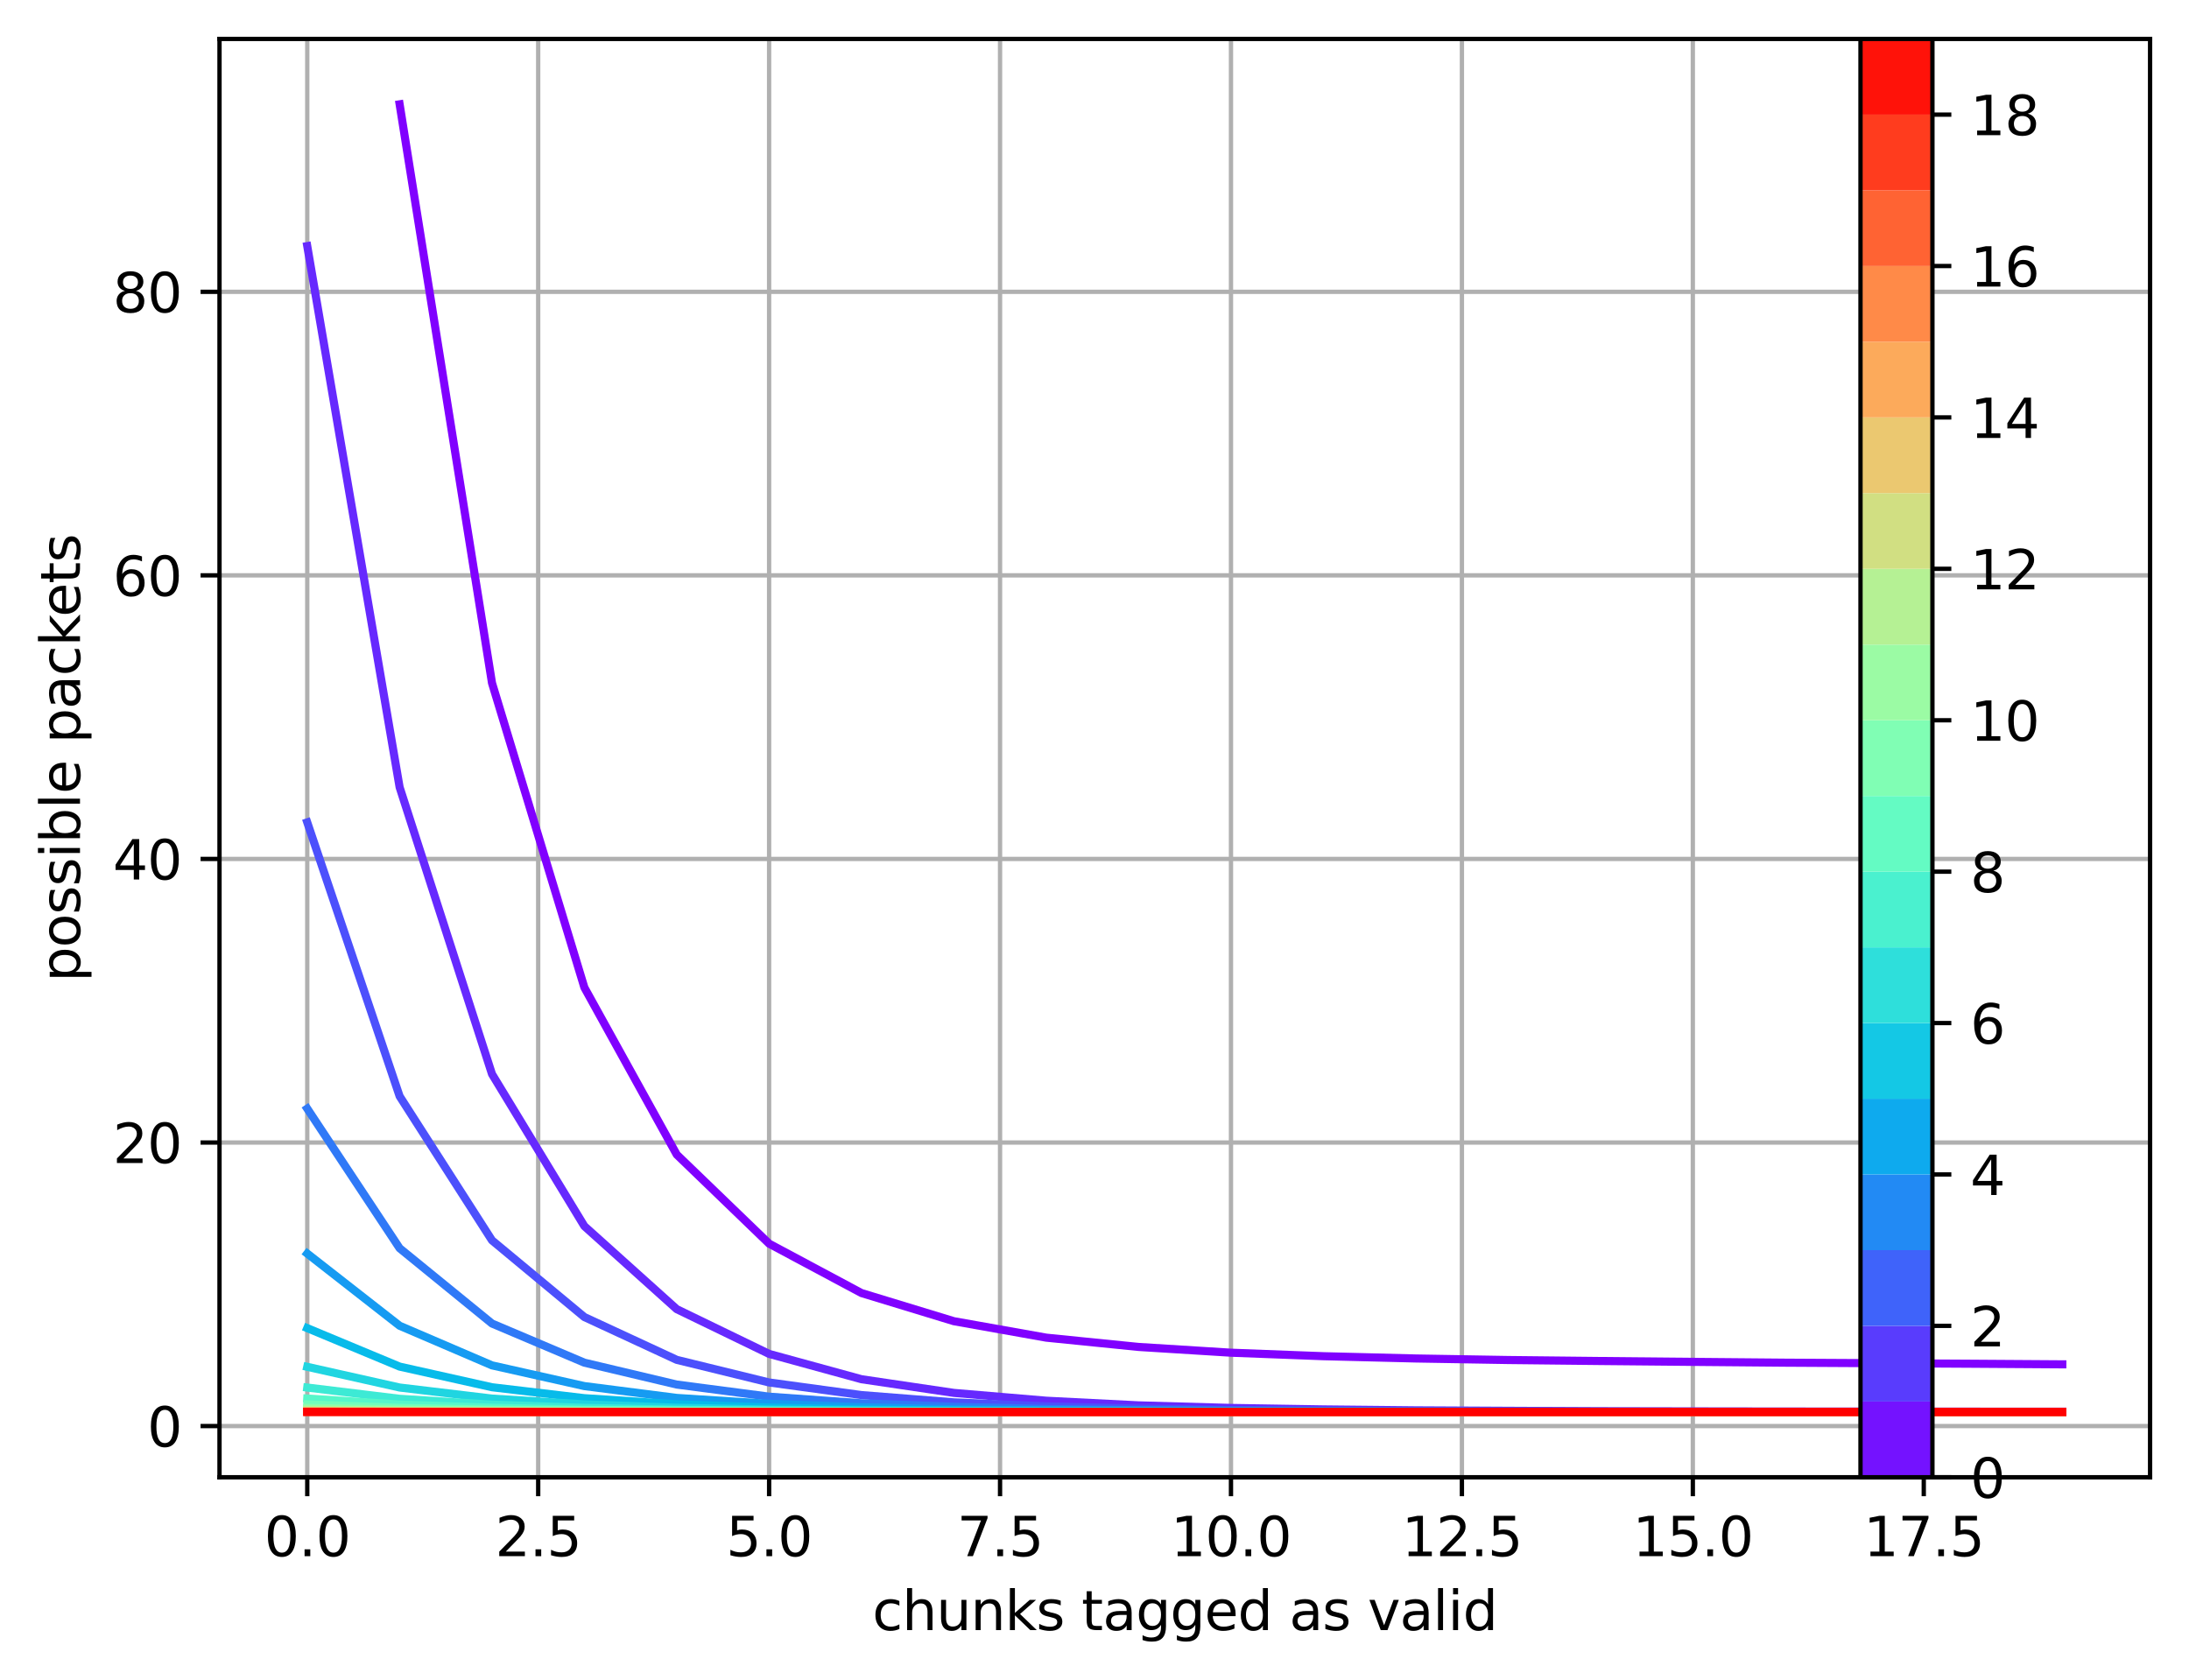 <?xml version="1.0" encoding="utf-8" standalone="no"?>
<!DOCTYPE svg PUBLIC "-//W3C//DTD SVG 1.1//EN"
  "http://www.w3.org/Graphics/SVG/1.1/DTD/svg11.dtd">
<svg xmlns:xlink="http://www.w3.org/1999/xlink" width="404.923pt" height="310.868pt" viewBox="0 0 404.923 310.868" xmlns="http://www.w3.org/2000/svg" version="1.1">
 <defs>
  <style type="text/css">*{stroke-linejoin: round; stroke-linecap: butt}</style>
 </defs>
 <g id="figure_1">
  <g id="patch_1">
   <path d="M 0 310.868 
L 404.923 310.868 
L 404.923 0 
L 0 0 
z
" style="fill: #ffffff"/>
  </g>
  <g id="axes_1">
   <g id="patch_2">
    <path d="M 40.603 273.312 
L 397.723 273.312 
L 397.723 7.2 
L 40.603 7.2 
z
" style="fill: #ffffff"/>
   </g>
   <g id="matplotlib.axis_1">
    <g id="xtick_1">
     <g id="line2d_1">
      <path d="M 56.836 273.312 
L 56.836 7.2 
" clip-path="url(#p634d2e82a3)" style="fill: none; stroke: #b0b0b0; stroke-width: 0.8; stroke-linecap: square"/>
     </g>
     <g id="line2d_2">
      <defs>
       <path id="m4c7f49593a" d="M 0 0 
L 0 3.5 
" style="stroke: #000000; stroke-width: 0.8"/>
      </defs>
      <g>
       <use xlink:href="#m4c7f49593a" x="56.836" y="273.312" style="stroke: #000000; stroke-width: 0.8"/>
      </g>
     </g>
     <g id="text_1">
      <!-- 0.0 -->
      <g transform="translate(48.884 287.91) scale(0.1 -0.1)">
       <defs>
        <path id="DejaVuSans-30" d="M 2034 4250 
Q 1547 4250 1301 3770 
Q 1056 3291 1056 2328 
Q 1056 1369 1301 889 
Q 1547 409 2034 409 
Q 2525 409 2770 889 
Q 3016 1369 3016 2328 
Q 3016 3291 2770 3770 
Q 2525 4250 2034 4250 
z
M 2034 4750 
Q 2819 4750 3233 4129 
Q 3647 3509 3647 2328 
Q 3647 1150 3233 529 
Q 2819 -91 2034 -91 
Q 1250 -91 836 529 
Q 422 1150 422 2328 
Q 422 3509 836 4129 
Q 1250 4750 2034 4750 
z
" transform="scale(0.016)"/>
        <path id="DejaVuSans-2e" d="M 684 794 
L 1344 794 
L 1344 0 
L 684 0 
L 684 794 
z
" transform="scale(0.016)"/>
       </defs>
       <use xlink:href="#DejaVuSans-30"/>
       <use xlink:href="#DejaVuSans-2e" x="63.623"/>
       <use xlink:href="#DejaVuSans-30" x="95.41"/>
      </g>
     </g>
    </g>
    <g id="xtick_2">
     <g id="line2d_3">
      <path d="M 99.554 273.312 
L 99.554 7.2 
" clip-path="url(#p634d2e82a3)" style="fill: none; stroke: #b0b0b0; stroke-width: 0.8; stroke-linecap: square"/>
     </g>
     <g id="line2d_4">
      <g>
       <use xlink:href="#m4c7f49593a" x="99.554" y="273.312" style="stroke: #000000; stroke-width: 0.8"/>
      </g>
     </g>
     <g id="text_2">
      <!-- 2.5 -->
      <g transform="translate(91.602 287.91) scale(0.1 -0.1)">
       <defs>
        <path id="DejaVuSans-32" d="M 1228 531 
L 3431 531 
L 3431 0 
L 469 0 
L 469 531 
Q 828 903 1448 1529 
Q 2069 2156 2228 2338 
Q 2531 2678 2651 2914 
Q 2772 3150 2772 3378 
Q 2772 3750 2511 3984 
Q 2250 4219 1831 4219 
Q 1534 4219 1204 4116 
Q 875 4013 500 3803 
L 500 4441 
Q 881 4594 1212 4672 
Q 1544 4750 1819 4750 
Q 2544 4750 2975 4387 
Q 3406 4025 3406 3419 
Q 3406 3131 3298 2873 
Q 3191 2616 2906 2266 
Q 2828 2175 2409 1742 
Q 1991 1309 1228 531 
z
" transform="scale(0.016)"/>
        <path id="DejaVuSans-35" d="M 691 4666 
L 3169 4666 
L 3169 4134 
L 1269 4134 
L 1269 2991 
Q 1406 3038 1543 3061 
Q 1681 3084 1819 3084 
Q 2600 3084 3056 2656 
Q 3513 2228 3513 1497 
Q 3513 744 3044 326 
Q 2575 -91 1722 -91 
Q 1428 -91 1123 -41 
Q 819 9 494 109 
L 494 744 
Q 775 591 1075 516 
Q 1375 441 1709 441 
Q 2250 441 2565 725 
Q 2881 1009 2881 1497 
Q 2881 1984 2565 2268 
Q 2250 2553 1709 2553 
Q 1456 2553 1204 2497 
Q 953 2441 691 2322 
L 691 4666 
z
" transform="scale(0.016)"/>
       </defs>
       <use xlink:href="#DejaVuSans-32"/>
       <use xlink:href="#DejaVuSans-2e" x="63.623"/>
       <use xlink:href="#DejaVuSans-35" x="95.41"/>
      </g>
     </g>
    </g>
    <g id="xtick_3">
     <g id="line2d_5">
      <path d="M 142.271 273.312 
L 142.271 7.2 
" clip-path="url(#p634d2e82a3)" style="fill: none; stroke: #b0b0b0; stroke-width: 0.8; stroke-linecap: square"/>
     </g>
     <g id="line2d_6">
      <g>
       <use xlink:href="#m4c7f49593a" x="142.271" y="273.312" style="stroke: #000000; stroke-width: 0.8"/>
      </g>
     </g>
     <g id="text_3">
      <!-- 5.0 -->
      <g transform="translate(134.32 287.91) scale(0.1 -0.1)">
       <use xlink:href="#DejaVuSans-35"/>
       <use xlink:href="#DejaVuSans-2e" x="63.623"/>
       <use xlink:href="#DejaVuSans-30" x="95.41"/>
      </g>
     </g>
    </g>
    <g id="xtick_4">
     <g id="line2d_7">
      <path d="M 184.989 273.312 
L 184.989 7.2 
" clip-path="url(#p634d2e82a3)" style="fill: none; stroke: #b0b0b0; stroke-width: 0.8; stroke-linecap: square"/>
     </g>
     <g id="line2d_8">
      <g>
       <use xlink:href="#m4c7f49593a" x="184.989" y="273.312" style="stroke: #000000; stroke-width: 0.8"/>
      </g>
     </g>
     <g id="text_4">
      <!-- 7.5 -->
      <g transform="translate(177.037 287.91) scale(0.1 -0.1)">
       <defs>
        <path id="DejaVuSans-37" d="M 525 4666 
L 3525 4666 
L 3525 4397 
L 1831 0 
L 1172 0 
L 2766 4134 
L 525 4134 
L 525 4666 
z
" transform="scale(0.016)"/>
       </defs>
       <use xlink:href="#DejaVuSans-37"/>
       <use xlink:href="#DejaVuSans-2e" x="63.623"/>
       <use xlink:href="#DejaVuSans-35" x="95.41"/>
      </g>
     </g>
    </g>
    <g id="xtick_5">
     <g id="line2d_9">
      <path d="M 227.707 273.312 
L 227.707 7.2 
" clip-path="url(#p634d2e82a3)" style="fill: none; stroke: #b0b0b0; stroke-width: 0.8; stroke-linecap: square"/>
     </g>
     <g id="line2d_10">
      <g>
       <use xlink:href="#m4c7f49593a" x="227.707" y="273.312" style="stroke: #000000; stroke-width: 0.8"/>
      </g>
     </g>
     <g id="text_5">
      <!-- 10.0 -->
      <g transform="translate(216.574 287.91) scale(0.1 -0.1)">
       <defs>
        <path id="DejaVuSans-31" d="M 794 531 
L 1825 531 
L 1825 4091 
L 703 3866 
L 703 4441 
L 1819 4666 
L 2450 4666 
L 2450 531 
L 3481 531 
L 3481 0 
L 794 0 
L 794 531 
z
" transform="scale(0.016)"/>
       </defs>
       <use xlink:href="#DejaVuSans-31"/>
       <use xlink:href="#DejaVuSans-30" x="63.623"/>
       <use xlink:href="#DejaVuSans-2e" x="127.246"/>
       <use xlink:href="#DejaVuSans-30" x="159.033"/>
      </g>
     </g>
    </g>
    <g id="xtick_6">
     <g id="line2d_11">
      <path d="M 270.424 273.312 
L 270.424 7.2 
" clip-path="url(#p634d2e82a3)" style="fill: none; stroke: #b0b0b0; stroke-width: 0.8; stroke-linecap: square"/>
     </g>
     <g id="line2d_12">
      <g>
       <use xlink:href="#m4c7f49593a" x="270.424" y="273.312" style="stroke: #000000; stroke-width: 0.8"/>
      </g>
     </g>
     <g id="text_6">
      <!-- 12.5 -->
      <g transform="translate(259.292 287.91) scale(0.1 -0.1)">
       <use xlink:href="#DejaVuSans-31"/>
       <use xlink:href="#DejaVuSans-32" x="63.623"/>
       <use xlink:href="#DejaVuSans-2e" x="127.246"/>
       <use xlink:href="#DejaVuSans-35" x="159.033"/>
      </g>
     </g>
    </g>
    <g id="xtick_7">
     <g id="line2d_13">
      <path d="M 313.142 273.312 
L 313.142 7.2 
" clip-path="url(#p634d2e82a3)" style="fill: none; stroke: #b0b0b0; stroke-width: 0.8; stroke-linecap: square"/>
     </g>
     <g id="line2d_14">
      <g>
       <use xlink:href="#m4c7f49593a" x="313.142" y="273.312" style="stroke: #000000; stroke-width: 0.8"/>
      </g>
     </g>
     <g id="text_7">
      <!-- 15.0 -->
      <g transform="translate(302.009 287.91) scale(0.1 -0.1)">
       <use xlink:href="#DejaVuSans-31"/>
       <use xlink:href="#DejaVuSans-35" x="63.623"/>
       <use xlink:href="#DejaVuSans-2e" x="127.246"/>
       <use xlink:href="#DejaVuSans-30" x="159.033"/>
      </g>
     </g>
    </g>
    <g id="xtick_8">
     <g id="line2d_15">
      <path d="M 355.86 273.312 
L 355.86 7.2 
" clip-path="url(#p634d2e82a3)" style="fill: none; stroke: #b0b0b0; stroke-width: 0.8; stroke-linecap: square"/>
     </g>
     <g id="line2d_16">
      <g>
       <use xlink:href="#m4c7f49593a" x="355.86" y="273.312" style="stroke: #000000; stroke-width: 0.8"/>
      </g>
     </g>
     <g id="text_8">
      <!-- 17.5 -->
      <g transform="translate(344.727 287.91) scale(0.1 -0.1)">
       <use xlink:href="#DejaVuSans-31"/>
       <use xlink:href="#DejaVuSans-37" x="63.623"/>
       <use xlink:href="#DejaVuSans-2e" x="127.246"/>
       <use xlink:href="#DejaVuSans-35" x="159.033"/>
      </g>
     </g>
    </g>
    <g id="text_9">
     <!-- chunks tagged as valid -->
     <g transform="translate(161.373 301.589) scale(0.1 -0.1)">
      <defs>
       <path id="DejaVuSans-63" d="M 3122 3366 
L 3122 2828 
Q 2878 2963 2633 3030 
Q 2388 3097 2138 3097 
Q 1578 3097 1268 2742 
Q 959 2388 959 1747 
Q 959 1106 1268 751 
Q 1578 397 2138 397 
Q 2388 397 2633 464 
Q 2878 531 3122 666 
L 3122 134 
Q 2881 22 2623 -34 
Q 2366 -91 2075 -91 
Q 1284 -91 818 406 
Q 353 903 353 1747 
Q 353 2603 823 3093 
Q 1294 3584 2113 3584 
Q 2378 3584 2631 3529 
Q 2884 3475 3122 3366 
z
" transform="scale(0.016)"/>
       <path id="DejaVuSans-68" d="M 3513 2113 
L 3513 0 
L 2938 0 
L 2938 2094 
Q 2938 2591 2744 2837 
Q 2550 3084 2163 3084 
Q 1697 3084 1428 2787 
Q 1159 2491 1159 1978 
L 1159 0 
L 581 0 
L 581 4863 
L 1159 4863 
L 1159 2956 
Q 1366 3272 1645 3428 
Q 1925 3584 2291 3584 
Q 2894 3584 3203 3211 
Q 3513 2838 3513 2113 
z
" transform="scale(0.016)"/>
       <path id="DejaVuSans-75" d="M 544 1381 
L 544 3500 
L 1119 3500 
L 1119 1403 
Q 1119 906 1312 657 
Q 1506 409 1894 409 
Q 2359 409 2629 706 
Q 2900 1003 2900 1516 
L 2900 3500 
L 3475 3500 
L 3475 0 
L 2900 0 
L 2900 538 
Q 2691 219 2414 64 
Q 2138 -91 1772 -91 
Q 1169 -91 856 284 
Q 544 659 544 1381 
z
M 1991 3584 
L 1991 3584 
z
" transform="scale(0.016)"/>
       <path id="DejaVuSans-6e" d="M 3513 2113 
L 3513 0 
L 2938 0 
L 2938 2094 
Q 2938 2591 2744 2837 
Q 2550 3084 2163 3084 
Q 1697 3084 1428 2787 
Q 1159 2491 1159 1978 
L 1159 0 
L 581 0 
L 581 3500 
L 1159 3500 
L 1159 2956 
Q 1366 3272 1645 3428 
Q 1925 3584 2291 3584 
Q 2894 3584 3203 3211 
Q 3513 2838 3513 2113 
z
" transform="scale(0.016)"/>
       <path id="DejaVuSans-6b" d="M 581 4863 
L 1159 4863 
L 1159 1991 
L 2875 3500 
L 3609 3500 
L 1753 1863 
L 3688 0 
L 2938 0 
L 1159 1709 
L 1159 0 
L 581 0 
L 581 4863 
z
" transform="scale(0.016)"/>
       <path id="DejaVuSans-73" d="M 2834 3397 
L 2834 2853 
Q 2591 2978 2328 3040 
Q 2066 3103 1784 3103 
Q 1356 3103 1142 2972 
Q 928 2841 928 2578 
Q 928 2378 1081 2264 
Q 1234 2150 1697 2047 
L 1894 2003 
Q 2506 1872 2764 1633 
Q 3022 1394 3022 966 
Q 3022 478 2636 193 
Q 2250 -91 1575 -91 
Q 1294 -91 989 -36 
Q 684 19 347 128 
L 347 722 
Q 666 556 975 473 
Q 1284 391 1588 391 
Q 1994 391 2212 530 
Q 2431 669 2431 922 
Q 2431 1156 2273 1281 
Q 2116 1406 1581 1522 
L 1381 1569 
Q 847 1681 609 1914 
Q 372 2147 372 2553 
Q 372 3047 722 3315 
Q 1072 3584 1716 3584 
Q 2034 3584 2315 3537 
Q 2597 3491 2834 3397 
z
" transform="scale(0.016)"/>
       <path id="DejaVuSans-20" transform="scale(0.016)"/>
       <path id="DejaVuSans-74" d="M 1172 4494 
L 1172 3500 
L 2356 3500 
L 2356 3053 
L 1172 3053 
L 1172 1153 
Q 1172 725 1289 603 
Q 1406 481 1766 481 
L 2356 481 
L 2356 0 
L 1766 0 
Q 1100 0 847 248 
Q 594 497 594 1153 
L 594 3053 
L 172 3053 
L 172 3500 
L 594 3500 
L 594 4494 
L 1172 4494 
z
" transform="scale(0.016)"/>
       <path id="DejaVuSans-61" d="M 2194 1759 
Q 1497 1759 1228 1600 
Q 959 1441 959 1056 
Q 959 750 1161 570 
Q 1363 391 1709 391 
Q 2188 391 2477 730 
Q 2766 1069 2766 1631 
L 2766 1759 
L 2194 1759 
z
M 3341 1997 
L 3341 0 
L 2766 0 
L 2766 531 
Q 2569 213 2275 61 
Q 1981 -91 1556 -91 
Q 1019 -91 701 211 
Q 384 513 384 1019 
Q 384 1609 779 1909 
Q 1175 2209 1959 2209 
L 2766 2209 
L 2766 2266 
Q 2766 2663 2505 2880 
Q 2244 3097 1772 3097 
Q 1472 3097 1187 3025 
Q 903 2953 641 2809 
L 641 3341 
Q 956 3463 1253 3523 
Q 1550 3584 1831 3584 
Q 2591 3584 2966 3190 
Q 3341 2797 3341 1997 
z
" transform="scale(0.016)"/>
       <path id="DejaVuSans-67" d="M 2906 1791 
Q 2906 2416 2648 2759 
Q 2391 3103 1925 3103 
Q 1463 3103 1205 2759 
Q 947 2416 947 1791 
Q 947 1169 1205 825 
Q 1463 481 1925 481 
Q 2391 481 2648 825 
Q 2906 1169 2906 1791 
z
M 3481 434 
Q 3481 -459 3084 -895 
Q 2688 -1331 1869 -1331 
Q 1566 -1331 1297 -1286 
Q 1028 -1241 775 -1147 
L 775 -588 
Q 1028 -725 1275 -790 
Q 1522 -856 1778 -856 
Q 2344 -856 2625 -561 
Q 2906 -266 2906 331 
L 2906 616 
Q 2728 306 2450 153 
Q 2172 0 1784 0 
Q 1141 0 747 490 
Q 353 981 353 1791 
Q 353 2603 747 3093 
Q 1141 3584 1784 3584 
Q 2172 3584 2450 3431 
Q 2728 3278 2906 2969 
L 2906 3500 
L 3481 3500 
L 3481 434 
z
" transform="scale(0.016)"/>
       <path id="DejaVuSans-65" d="M 3597 1894 
L 3597 1613 
L 953 1613 
Q 991 1019 1311 708 
Q 1631 397 2203 397 
Q 2534 397 2845 478 
Q 3156 559 3463 722 
L 3463 178 
Q 3153 47 2828 -22 
Q 2503 -91 2169 -91 
Q 1331 -91 842 396 
Q 353 884 353 1716 
Q 353 2575 817 3079 
Q 1281 3584 2069 3584 
Q 2775 3584 3186 3129 
Q 3597 2675 3597 1894 
z
M 3022 2063 
Q 3016 2534 2758 2815 
Q 2500 3097 2075 3097 
Q 1594 3097 1305 2825 
Q 1016 2553 972 2059 
L 3022 2063 
z
" transform="scale(0.016)"/>
       <path id="DejaVuSans-64" d="M 2906 2969 
L 2906 4863 
L 3481 4863 
L 3481 0 
L 2906 0 
L 2906 525 
Q 2725 213 2448 61 
Q 2172 -91 1784 -91 
Q 1150 -91 751 415 
Q 353 922 353 1747 
Q 353 2572 751 3078 
Q 1150 3584 1784 3584 
Q 2172 3584 2448 3432 
Q 2725 3281 2906 2969 
z
M 947 1747 
Q 947 1113 1208 752 
Q 1469 391 1925 391 
Q 2381 391 2643 752 
Q 2906 1113 2906 1747 
Q 2906 2381 2643 2742 
Q 2381 3103 1925 3103 
Q 1469 3103 1208 2742 
Q 947 2381 947 1747 
z
" transform="scale(0.016)"/>
       <path id="DejaVuSans-76" d="M 191 3500 
L 800 3500 
L 1894 563 
L 2988 3500 
L 3597 3500 
L 2284 0 
L 1503 0 
L 191 3500 
z
" transform="scale(0.016)"/>
       <path id="DejaVuSans-6c" d="M 603 4863 
L 1178 4863 
L 1178 0 
L 603 0 
L 603 4863 
z
" transform="scale(0.016)"/>
       <path id="DejaVuSans-69" d="M 603 3500 
L 1178 3500 
L 1178 0 
L 603 0 
L 603 3500 
z
M 603 4863 
L 1178 4863 
L 1178 4134 
L 603 4134 
L 603 4863 
z
" transform="scale(0.016)"/>
      </defs>
      <use xlink:href="#DejaVuSans-63"/>
      <use xlink:href="#DejaVuSans-68" x="54.98"/>
      <use xlink:href="#DejaVuSans-75" x="118.359"/>
      <use xlink:href="#DejaVuSans-6e" x="181.738"/>
      <use xlink:href="#DejaVuSans-6b" x="245.117"/>
      <use xlink:href="#DejaVuSans-73" x="303.027"/>
      <use xlink:href="#DejaVuSans-20" x="355.127"/>
      <use xlink:href="#DejaVuSans-74" x="386.914"/>
      <use xlink:href="#DejaVuSans-61" x="426.123"/>
      <use xlink:href="#DejaVuSans-67" x="487.402"/>
      <use xlink:href="#DejaVuSans-67" x="550.879"/>
      <use xlink:href="#DejaVuSans-65" x="614.355"/>
      <use xlink:href="#DejaVuSans-64" x="675.879"/>
      <use xlink:href="#DejaVuSans-20" x="739.355"/>
      <use xlink:href="#DejaVuSans-61" x="771.143"/>
      <use xlink:href="#DejaVuSans-73" x="832.422"/>
      <use xlink:href="#DejaVuSans-20" x="884.521"/>
      <use xlink:href="#DejaVuSans-76" x="916.309"/>
      <use xlink:href="#DejaVuSans-61" x="975.488"/>
      <use xlink:href="#DejaVuSans-6c" x="1036.768"/>
      <use xlink:href="#DejaVuSans-69" x="1064.551"/>
      <use xlink:href="#DejaVuSans-64" x="1092.334"/>
     </g>
    </g>
   </g>
   <g id="matplotlib.axis_2">
    <g id="ytick_1">
     <g id="line2d_17">
      <path d="M 40.603 263.839 
L 397.723 263.839 
" clip-path="url(#p634d2e82a3)" style="fill: none; stroke: #b0b0b0; stroke-width: 0.8; stroke-linecap: square"/>
     </g>
     <g id="line2d_18">
      <defs>
       <path id="m7c3da8847e" d="M 0 0 
L -3.5 0 
" style="stroke: #000000; stroke-width: 0.8"/>
      </defs>
      <g>
       <use xlink:href="#m7c3da8847e" x="40.603" y="263.839" style="stroke: #000000; stroke-width: 0.8"/>
      </g>
     </g>
     <g id="text_10">
      <!-- 0 -->
      <g transform="translate(27.241 267.638) scale(0.1 -0.1)">
       <use xlink:href="#DejaVuSans-30"/>
      </g>
     </g>
    </g>
    <g id="ytick_2">
     <g id="line2d_19">
      <path d="M 40.603 211.376 
L 397.723 211.376 
" clip-path="url(#p634d2e82a3)" style="fill: none; stroke: #b0b0b0; stroke-width: 0.8; stroke-linecap: square"/>
     </g>
     <g id="line2d_20">
      <g>
       <use xlink:href="#m7c3da8847e" x="40.603" y="211.376" style="stroke: #000000; stroke-width: 0.8"/>
      </g>
     </g>
     <g id="text_11">
      <!-- 20 -->
      <g transform="translate(20.878 215.175) scale(0.1 -0.1)">
       <use xlink:href="#DejaVuSans-32"/>
       <use xlink:href="#DejaVuSans-30" x="63.623"/>
      </g>
     </g>
    </g>
    <g id="ytick_3">
     <g id="line2d_21">
      <path d="M 40.603 158.912 
L 397.723 158.912 
" clip-path="url(#p634d2e82a3)" style="fill: none; stroke: #b0b0b0; stroke-width: 0.8; stroke-linecap: square"/>
     </g>
     <g id="line2d_22">
      <g>
       <use xlink:href="#m7c3da8847e" x="40.603" y="158.912" style="stroke: #000000; stroke-width: 0.8"/>
      </g>
     </g>
     <g id="text_12">
      <!-- 40 -->
      <g transform="translate(20.878 162.712) scale(0.1 -0.1)">
       <defs>
        <path id="DejaVuSans-34" d="M 2419 4116 
L 825 1625 
L 2419 1625 
L 2419 4116 
z
M 2253 4666 
L 3047 4666 
L 3047 1625 
L 3713 1625 
L 3713 1100 
L 3047 1100 
L 3047 0 
L 2419 0 
L 2419 1100 
L 313 1100 
L 313 1709 
L 2253 4666 
z
" transform="scale(0.016)"/>
       </defs>
       <use xlink:href="#DejaVuSans-34"/>
       <use xlink:href="#DejaVuSans-30" x="63.623"/>
      </g>
     </g>
    </g>
    <g id="ytick_4">
     <g id="line2d_23">
      <path d="M 40.603 106.449 
L 397.723 106.449 
" clip-path="url(#p634d2e82a3)" style="fill: none; stroke: #b0b0b0; stroke-width: 0.8; stroke-linecap: square"/>
     </g>
     <g id="line2d_24">
      <g>
       <use xlink:href="#m7c3da8847e" x="40.603" y="106.449" style="stroke: #000000; stroke-width: 0.8"/>
      </g>
     </g>
     <g id="text_13">
      <!-- 60 -->
      <g transform="translate(20.878 110.248) scale(0.1 -0.1)">
       <defs>
        <path id="DejaVuSans-36" d="M 2113 2584 
Q 1688 2584 1439 2293 
Q 1191 2003 1191 1497 
Q 1191 994 1439 701 
Q 1688 409 2113 409 
Q 2538 409 2786 701 
Q 3034 994 3034 1497 
Q 3034 2003 2786 2293 
Q 2538 2584 2113 2584 
z
M 3366 4563 
L 3366 3988 
Q 3128 4100 2886 4159 
Q 2644 4219 2406 4219 
Q 1781 4219 1451 3797 
Q 1122 3375 1075 2522 
Q 1259 2794 1537 2939 
Q 1816 3084 2150 3084 
Q 2853 3084 3261 2657 
Q 3669 2231 3669 1497 
Q 3669 778 3244 343 
Q 2819 -91 2113 -91 
Q 1303 -91 875 529 
Q 447 1150 447 2328 
Q 447 3434 972 4092 
Q 1497 4750 2381 4750 
Q 2619 4750 2861 4703 
Q 3103 4656 3366 4563 
z
" transform="scale(0.016)"/>
       </defs>
       <use xlink:href="#DejaVuSans-36"/>
       <use xlink:href="#DejaVuSans-30" x="63.623"/>
      </g>
     </g>
    </g>
    <g id="ytick_5">
     <g id="line2d_25">
      <path d="M 40.603 53.986 
L 397.723 53.986 
" clip-path="url(#p634d2e82a3)" style="fill: none; stroke: #b0b0b0; stroke-width: 0.8; stroke-linecap: square"/>
     </g>
     <g id="line2d_26">
      <g>
       <use xlink:href="#m7c3da8847e" x="40.603" y="53.986" style="stroke: #000000; stroke-width: 0.8"/>
      </g>
     </g>
     <g id="text_14">
      <!-- 80 -->
      <g transform="translate(20.878 57.785) scale(0.1 -0.1)">
       <defs>
        <path id="DejaVuSans-38" d="M 2034 2216 
Q 1584 2216 1326 1975 
Q 1069 1734 1069 1313 
Q 1069 891 1326 650 
Q 1584 409 2034 409 
Q 2484 409 2743 651 
Q 3003 894 3003 1313 
Q 3003 1734 2745 1975 
Q 2488 2216 2034 2216 
z
M 1403 2484 
Q 997 2584 770 2862 
Q 544 3141 544 3541 
Q 544 4100 942 4425 
Q 1341 4750 2034 4750 
Q 2731 4750 3128 4425 
Q 3525 4100 3525 3541 
Q 3525 3141 3298 2862 
Q 3072 2584 2669 2484 
Q 3125 2378 3379 2068 
Q 3634 1759 3634 1313 
Q 3634 634 3220 271 
Q 2806 -91 2034 -91 
Q 1263 -91 848 271 
Q 434 634 434 1313 
Q 434 1759 690 2068 
Q 947 2378 1403 2484 
z
M 1172 3481 
Q 1172 3119 1398 2916 
Q 1625 2713 2034 2713 
Q 2441 2713 2670 2916 
Q 2900 3119 2900 3481 
Q 2900 3844 2670 4047 
Q 2441 4250 2034 4250 
Q 1625 4250 1398 4047 
Q 1172 3844 1172 3481 
z
" transform="scale(0.016)"/>
       </defs>
       <use xlink:href="#DejaVuSans-38"/>
       <use xlink:href="#DejaVuSans-30" x="63.623"/>
      </g>
     </g>
    </g>
    <g id="text_15">
     <!-- possible packets -->
     <g transform="translate(14.798 181.66) rotate(-90) scale(0.1 -0.1)">
      <defs>
       <path id="DejaVuSans-70" d="M 1159 525 
L 1159 -1331 
L 581 -1331 
L 581 3500 
L 1159 3500 
L 1159 2969 
Q 1341 3281 1617 3432 
Q 1894 3584 2278 3584 
Q 2916 3584 3314 3078 
Q 3713 2572 3713 1747 
Q 3713 922 3314 415 
Q 2916 -91 2278 -91 
Q 1894 -91 1617 61 
Q 1341 213 1159 525 
z
M 3116 1747 
Q 3116 2381 2855 2742 
Q 2594 3103 2138 3103 
Q 1681 3103 1420 2742 
Q 1159 2381 1159 1747 
Q 1159 1113 1420 752 
Q 1681 391 2138 391 
Q 2594 391 2855 752 
Q 3116 1113 3116 1747 
z
" transform="scale(0.016)"/>
       <path id="DejaVuSans-6f" d="M 1959 3097 
Q 1497 3097 1228 2736 
Q 959 2375 959 1747 
Q 959 1119 1226 758 
Q 1494 397 1959 397 
Q 2419 397 2687 759 
Q 2956 1122 2956 1747 
Q 2956 2369 2687 2733 
Q 2419 3097 1959 3097 
z
M 1959 3584 
Q 2709 3584 3137 3096 
Q 3566 2609 3566 1747 
Q 3566 888 3137 398 
Q 2709 -91 1959 -91 
Q 1206 -91 779 398 
Q 353 888 353 1747 
Q 353 2609 779 3096 
Q 1206 3584 1959 3584 
z
" transform="scale(0.016)"/>
       <path id="DejaVuSans-62" d="M 3116 1747 
Q 3116 2381 2855 2742 
Q 2594 3103 2138 3103 
Q 1681 3103 1420 2742 
Q 1159 2381 1159 1747 
Q 1159 1113 1420 752 
Q 1681 391 2138 391 
Q 2594 391 2855 752 
Q 3116 1113 3116 1747 
z
M 1159 2969 
Q 1341 3281 1617 3432 
Q 1894 3584 2278 3584 
Q 2916 3584 3314 3078 
Q 3713 2572 3713 1747 
Q 3713 922 3314 415 
Q 2916 -91 2278 -91 
Q 1894 -91 1617 61 
Q 1341 213 1159 525 
L 1159 0 
L 581 0 
L 581 4863 
L 1159 4863 
L 1159 2969 
z
" transform="scale(0.016)"/>
      </defs>
      <use xlink:href="#DejaVuSans-70"/>
      <use xlink:href="#DejaVuSans-6f" x="63.477"/>
      <use xlink:href="#DejaVuSans-73" x="124.658"/>
      <use xlink:href="#DejaVuSans-73" x="176.758"/>
      <use xlink:href="#DejaVuSans-69" x="228.857"/>
      <use xlink:href="#DejaVuSans-62" x="256.641"/>
      <use xlink:href="#DejaVuSans-6c" x="320.117"/>
      <use xlink:href="#DejaVuSans-65" x="347.9"/>
      <use xlink:href="#DejaVuSans-20" x="409.424"/>
      <use xlink:href="#DejaVuSans-70" x="441.211"/>
      <use xlink:href="#DejaVuSans-61" x="504.688"/>
      <use xlink:href="#DejaVuSans-63" x="565.967"/>
      <use xlink:href="#DejaVuSans-6b" x="620.947"/>
      <use xlink:href="#DejaVuSans-65" x="675.232"/>
      <use xlink:href="#DejaVuSans-74" x="736.756"/>
      <use xlink:href="#DejaVuSans-73" x="775.965"/>
     </g>
    </g>
   </g>
   <g id="line2d_27">
    <path d="M 73.923 19.296 
L 91.01 126.357 
L 108.097 182.699 
L 125.184 213.611 
L 142.271 230.092 
L 159.358 239.229 
L 176.445 244.437 
L 193.533 247.481 
L 210.62 249.2 
L 227.707 250.264 
L 244.794 250.912 
L 261.881 251.334 
L 278.968 251.618 
L 296.055 251.802 
L 313.142 251.961 
L 330.229 252.111 
L 347.316 252.206 
L 364.403 252.304 
L 381.49 252.418 
" clip-path="url(#p634d2e82a3)" style="fill: none; stroke: #8000ff; stroke-width: 1.5; stroke-linecap: square"/>
   </g>
   <g id="line2d_28">
    <path d="M 56.836 45.529 
L 73.923 145.65 
L 91.01 198.715 
L 108.097 226.85 
L 125.184 242.207 
L 142.271 250.488 
L 159.358 255.172 
L 176.445 257.702 
L 193.533 259.147 
L 210.62 260.005 
L 227.707 260.481 
L 244.794 260.753 
L 261.881 260.925 
L 278.968 261.013 
L 296.055 261.091 
L 313.142 261.122 
L 330.229 261.145 
L 347.316 261.157 
L 364.403 261.169 
L 381.49 261.171 
" clip-path="url(#p634d2e82a3)" style="fill: none; stroke: #6629fe; stroke-width: 1.5; stroke-linecap: square"/>
   </g>
   <g id="line2d_29">
    <path d="M 56.836 152.146 
L 73.923 202.814 
L 91.01 229.48 
L 108.097 243.668 
L 125.184 251.586 
L 142.271 255.771 
L 159.358 258.104 
L 176.445 259.448 
L 193.533 260.188 
L 210.62 260.615 
L 227.707 260.859 
L 244.794 260.997 
L 261.881 261.088 
L 278.968 261.132 
L 296.055 261.165 
L 313.142 261.185 
L 330.229 261.195 
L 347.316 261.201 
L 364.403 261.203 
L 381.49 261.21 
" clip-path="url(#p634d2e82a3)" style="fill: none; stroke: #4c50fc; stroke-width: 1.5; stroke-linecap: square"/>
   </g>
   <g id="line2d_30">
    <path d="M 56.836 205.108 
L 73.923 230.939 
L 91.01 244.867 
L 108.097 252.109 
L 125.184 256.158 
L 142.271 258.397 
L 159.358 259.619 
L 176.445 260.269 
L 193.533 260.679 
L 210.62 260.896 
L 227.707 261.028 
L 244.794 261.105 
L 261.881 261.141 
L 278.968 261.174 
L 296.055 261.191 
L 313.142 261.198 
L 330.229 261.205 
L 347.316 261.208 
L 364.403 261.213 
L 381.49 261.212 
" clip-path="url(#p634d2e82a3)" style="fill: none; stroke: #3079f7; stroke-width: 1.5; stroke-linecap: square"/>
   </g>
   <g id="line2d_31">
    <path d="M 56.836 231.925 
L 73.923 245.279 
L 91.01 252.609 
L 108.097 256.442 
L 125.184 258.63 
L 142.271 259.717 
L 159.358 260.354 
L 176.445 260.734 
L 193.533 260.927 
L 210.62 261.053 
L 227.707 261.109 
L 244.794 261.158 
L 261.881 261.182 
L 278.968 261.195 
L 296.055 261.204 
L 313.142 261.208 
L 330.229 261.211 
L 347.316 261.212 
L 364.403 261.214 
L 381.49 261.214 
" clip-path="url(#p634d2e82a3)" style="fill: none; stroke: #169bf2; stroke-width: 1.5; stroke-linecap: square"/>
   </g>
   <g id="line2d_32">
    <path d="M 56.836 245.72 
L 73.923 252.836 
L 91.01 256.655 
L 108.097 258.677 
L 125.184 259.804 
L 142.271 260.418 
L 159.358 260.765 
L 176.445 260.965 
L 193.533 261.07 
L 210.62 261.128 
L 227.707 261.162 
L 244.794 261.183 
L 261.881 261.197 
L 278.968 261.203 
L 296.055 261.208 
L 313.142 261.212 
L 330.229 261.213 
L 347.316 261.213 
L 364.403 261.214 
L 381.49 261.215 
" clip-path="url(#p634d2e82a3)" style="fill: none; stroke: #07bbea; stroke-width: 1.5; stroke-linecap: square"/>
   </g>
   <g id="line2d_33">
    <path d="M 56.836 252.877 
L 73.923 256.706 
L 91.01 258.753 
L 108.097 259.82 
L 125.184 260.448 
L 142.271 260.779 
L 159.358 260.967 
L 176.445 261.073 
L 193.533 261.14 
L 210.62 261.161 
L 227.707 261.187 
L 244.794 261.196 
L 261.881 261.206 
L 278.968 261.208 
L 296.055 261.212 
L 313.142 261.215 
L 330.229 261.214 
L 347.316 261.215 
L 364.403 261.215 
L 381.49 261.216 
" clip-path="url(#p634d2e82a3)" style="fill: none; stroke: #20d5e1; stroke-width: 1.5; stroke-linecap: square"/>
   </g>
   <g id="line2d_34">
    <path d="M 56.836 256.709 
L 73.923 258.792 
L 91.01 259.873 
L 108.097 260.469 
L 125.184 260.803 
L 142.271 260.981 
L 159.358 261.079 
L 176.445 261.134 
L 193.533 261.174 
L 210.62 261.189 
L 227.707 261.2 
L 244.794 261.206 
L 261.881 261.21 
L 278.968 261.212 
L 296.055 261.213 
L 313.142 261.214 
L 330.229 261.216 
L 347.316 261.215 
L 364.403 261.216 
L 381.49 261.216 
" clip-path="url(#p634d2e82a3)" style="fill: none; stroke: #3dead5; stroke-width: 1.5; stroke-linecap: square"/>
   </g>
   <g id="line2d_35">
    <path d="M 56.836 258.739 
L 73.923 259.86 
L 91.01 260.444 
L 108.097 260.821 
L 125.184 260.983 
L 142.271 261.085 
L 159.358 261.149 
L 176.445 261.179 
L 193.533 261.192 
L 210.62 261.202 
L 227.707 261.207 
L 244.794 261.211 
L 261.881 261.213 
L 278.968 261.214 
L 296.055 261.215 
L 313.142 261.214 
L 330.229 261.216 
L 347.316 261.216 
L 364.403 261.216 
L 381.49 261.216 
" clip-path="url(#p634d2e82a3)" style="fill: none; stroke: #56f7ca; stroke-width: 1.5; stroke-linecap: square"/>
   </g>
   <g id="line2d_36">
    <path d="M 56.836 259.828 
L 73.923 260.468 
L 91.01 260.804 
L 108.097 260.983 
L 125.184 261.086 
L 142.271 261.14 
L 159.358 261.172 
L 176.445 261.192 
L 193.533 261.202 
L 210.62 261.208 
L 227.707 261.211 
L 244.794 261.213 
L 261.881 261.214 
L 278.968 261.215 
L 296.055 261.215 
L 313.142 261.216 
L 330.229 261.216 
L 347.316 261.216 
L 364.403 261.216 
L 381.49 261.216 
" clip-path="url(#p634d2e82a3)" style="fill: none; stroke: #72febb; stroke-width: 1.5; stroke-linecap: square"/>
   </g>
   <g id="line2d_37">
    <path d="M 56.836 260.473 
L 73.923 260.797 
L 91.01 260.974 
L 108.097 261.084 
L 125.184 261.14 
L 142.271 261.176 
L 159.358 261.197 
L 176.445 261.203 
L 193.533 261.208 
L 210.62 261.212 
L 227.707 261.213 
L 244.794 261.214 
L 261.881 261.215 
L 278.968 261.215 
L 296.055 261.216 
L 313.142 261.216 
L 330.229 261.216 
L 347.316 261.216 
L 364.403 261.216 
L 381.49 261.216 
" clip-path="url(#p634d2e82a3)" style="fill: none; stroke: #8cfead; stroke-width: 1.5; stroke-linecap: square"/>
   </g>
   <g id="line2d_38">
    <path d="M 56.836 260.769 
L 73.923 260.974 
L 91.01 261.081 
L 108.097 261.149 
L 125.184 261.171 
L 142.271 261.189 
L 159.358 261.201 
L 176.445 261.208 
L 193.533 261.211 
L 210.62 261.213 
L 227.707 261.214 
L 244.794 261.216 
L 261.881 261.216 
L 278.968 261.216 
L 296.055 261.216 
L 313.142 261.216 
L 330.229 261.216 
L 347.316 261.216 
L 364.403 261.216 
L 381.49 261.216 
" clip-path="url(#p634d2e82a3)" style="fill: none; stroke: #a8f79c; stroke-width: 1.5; stroke-linecap: square"/>
   </g>
   <g id="line2d_39">
    <path d="M 56.836 260.954 
L 73.923 261.077 
L 91.01 261.139 
L 108.097 261.175 
L 125.184 261.193 
L 142.271 261.203 
L 159.358 261.207 
L 176.445 261.211 
L 193.533 261.214 
L 210.62 261.214 
L 227.707 261.215 
L 244.794 261.216 
L 261.881 261.216 
L 278.968 261.216 
L 296.055 261.216 
L 313.142 261.216 
L 330.229 261.216 
L 347.316 261.216 
L 364.403 261.216 
L 381.49 261.216 
" clip-path="url(#p634d2e82a3)" style="fill: none; stroke: #c2ea8c; stroke-width: 1.5; stroke-linecap: square"/>
   </g>
   <g id="line2d_40">
    <path d="M 56.836 261.067 
L 73.923 261.136 
L 91.01 261.169 
L 108.097 261.192 
L 125.184 261.201 
L 142.271 261.209 
L 159.358 261.211 
L 176.445 261.215 
L 193.533 261.215 
L 210.62 261.215 
L 227.707 261.216 
L 244.794 261.216 
L 261.881 261.215 
L 278.968 261.216 
L 296.055 261.216 
L 313.142 261.216 
L 330.229 261.216 
L 347.316 261.216 
L 364.403 261.216 
L 381.49 261.216 
" clip-path="url(#p634d2e82a3)" style="fill: none; stroke: #ded579; stroke-width: 1.5; stroke-linecap: square"/>
   </g>
   <g id="line2d_41">
    <path d="M 56.836 261.132 
L 73.923 261.168 
L 91.01 261.188 
L 108.097 261.2 
L 125.184 261.21 
L 142.271 261.21 
L 159.358 261.213 
L 176.445 261.215 
L 193.533 261.215 
L 210.62 261.216 
L 227.707 261.216 
L 244.794 261.216 
L 261.881 261.216 
L 278.968 261.216 
L 296.055 261.216 
L 313.142 261.216 
L 330.229 261.216 
L 347.316 261.216 
L 364.403 261.216 
L 381.49 261.216 
" clip-path="url(#p634d2e82a3)" style="fill: none; stroke: #f9bb66; stroke-width: 1.5; stroke-linecap: square"/>
   </g>
   <g id="line2d_42">
    <path d="M 56.836 261.162 
L 73.923 261.186 
L 91.01 261.2 
L 108.097 261.207 
L 125.184 261.212 
L 142.271 261.213 
L 159.358 261.214 
L 176.445 261.215 
L 193.533 261.215 
L 210.62 261.215 
L 227.707 261.216 
L 244.794 261.216 
L 261.881 261.216 
L 278.968 261.216 
L 296.055 261.216 
L 313.142 261.216 
L 330.229 261.216 
L 347.316 261.216 
L 364.403 261.216 
L 381.49 261.216 
" clip-path="url(#p634d2e82a3)" style="fill: none; stroke: #ff9b52; stroke-width: 1.5; stroke-linecap: square"/>
   </g>
   <g id="line2d_43">
    <path d="M 56.836 261.186 
L 73.923 261.2 
L 91.01 261.206 
L 108.097 261.211 
L 125.184 261.213 
L 142.271 261.214 
L 159.358 261.215 
L 176.445 261.215 
L 193.533 261.216 
L 210.62 261.216 
L 227.707 261.216 
L 244.794 261.216 
L 261.881 261.216 
L 278.968 261.216 
L 296.055 261.216 
L 313.142 261.216 
L 330.229 261.216 
L 347.316 261.216 
L 364.403 261.216 
L 381.49 261.216 
" clip-path="url(#p634d2e82a3)" style="fill: none; stroke: #ff793e; stroke-width: 1.5; stroke-linecap: square"/>
   </g>
   <g id="line2d_44">
    <path d="M 56.836 261.199 
L 73.923 261.205 
L 91.01 261.21 
L 108.097 261.212 
L 125.184 261.214 
L 142.271 261.215 
L 159.358 261.215 
L 176.445 261.216 
L 193.533 261.216 
L 210.62 261.216 
L 227.707 261.216 
L 244.794 261.216 
L 261.881 261.216 
L 278.968 261.216 
L 296.055 261.216 
L 313.142 261.216 
L 330.229 261.216 
L 347.316 261.216 
L 364.403 261.216 
L 381.49 261.216 
" clip-path="url(#p634d2e82a3)" style="fill: none; stroke: #ff5029; stroke-width: 1.5; stroke-linecap: square"/>
   </g>
   <g id="line2d_45">
    <path d="M 56.836 261.206 
L 73.923 261.212 
L 91.01 261.212 
L 108.097 261.214 
L 125.184 261.216 
L 142.271 261.215 
L 159.358 261.216 
L 176.445 261.216 
L 193.533 261.216 
L 210.62 261.216 
L 227.707 261.216 
L 244.794 261.216 
L 261.881 261.216 
L 278.968 261.216 
L 296.055 261.216 
L 313.142 261.216 
L 330.229 261.216 
L 347.316 261.216 
L 364.403 261.216 
L 381.49 261.216 
" clip-path="url(#p634d2e82a3)" style="fill: none; stroke: #ff2914; stroke-width: 1.5; stroke-linecap: square"/>
   </g>
   <g id="line2d_46">
    <path d="M 56.836 261.209 
L 73.923 261.213 
L 91.01 261.214 
L 108.097 261.214 
L 125.184 261.215 
L 142.271 261.216 
L 159.358 261.216 
L 176.445 261.216 
L 193.533 261.216 
L 210.62 261.216 
L 227.707 261.216 
L 244.794 261.216 
L 261.881 261.216 
L 278.968 261.216 
L 296.055 261.216 
L 313.142 261.216 
L 330.229 261.216 
L 347.316 261.216 
L 364.403 261.216 
L 381.49 261.216 
" clip-path="url(#p634d2e82a3)" style="fill: none; stroke: #ff0000; stroke-width: 1.5; stroke-linecap: square"/>
   </g>
   <g id="patch_3">
    <path d="M 40.603 273.312 
L 40.603 7.2 
" style="fill: none; stroke: #000000; stroke-width: 0.8; stroke-linejoin: miter; stroke-linecap: square"/>
   </g>
   <g id="patch_4">
    <path d="M 397.723 273.312 
L 397.723 7.2 
" style="fill: none; stroke: #000000; stroke-width: 0.8; stroke-linejoin: miter; stroke-linecap: square"/>
   </g>
   <g id="patch_5">
    <path d="M 40.603 273.312 
L 397.723 273.312 
" style="fill: none; stroke: #000000; stroke-width: 0.8; stroke-linejoin: miter; stroke-linecap: square"/>
   </g>
   <g id="patch_6">
    <path d="M 40.603 7.2 
L 397.723 7.2 
" style="fill: none; stroke: #000000; stroke-width: 0.8; stroke-linejoin: miter; stroke-linecap: square"/>
   </g>
  </g>
  <g id="axes_2">
   <g id="patch_7">
    <path d="M 344.155 273.312 
L 357.461 273.312 
L 357.461 7.2 
L 344.155 7.2 
z
" style="fill: #ffffff"/>
   </g>
   <g id="patch_8">
    <path clip-path="url(#pa07ba3094d)" style="fill: #ffffff; stroke: #ffffff; stroke-width: 0.01; stroke-linejoin: miter"/>
   </g>
   <g id="QuadMesh_1">
    <path d="M 344.155 273.312 
L 357.461 273.312 
L 357.461 259.306 
L 344.155 259.306 
L 344.155 273.312 
" clip-path="url(#pa07ba3094d)" style="fill: #7412ff"/>
    <path d="M 344.155 259.306 
L 357.461 259.306 
L 357.461 245.3 
L 344.155 245.3 
L 344.155 259.306 
" clip-path="url(#pa07ba3094d)" style="fill: #593cfd"/>
    <path d="M 344.155 245.3 
L 357.461 245.3 
L 357.461 231.294 
L 344.155 231.294 
L 344.155 245.3 
" clip-path="url(#pa07ba3094d)" style="fill: #3f63fa"/>
    <path d="M 344.155 231.294 
L 357.461 231.294 
L 357.461 217.288 
L 344.155 217.288 
L 344.155 231.294 
" clip-path="url(#pa07ba3094d)" style="fill: #228af4"/>
    <path d="M 344.155 217.288 
L 357.461 217.288 
L 357.461 203.283 
L 344.155 203.283 
L 344.155 217.288 
" clip-path="url(#pa07ba3094d)" style="fill: #0eaaee"/>
    <path d="M 344.155 203.283 
L 357.461 203.283 
L 357.461 189.277 
L 344.155 189.277 
L 344.155 203.283 
" clip-path="url(#pa07ba3094d)" style="fill: #14c8e5"/>
    <path d="M 344.155 189.277 
L 357.461 189.277 
L 357.461 175.271 
L 344.155 175.271 
L 344.155 189.277 
" clip-path="url(#pa07ba3094d)" style="fill: #2edfdb"/>
    <path d="M 344.155 175.271 
L 357.461 175.271 
L 357.461 161.265 
L 344.155 161.265 
L 344.155 175.271 
" clip-path="url(#pa07ba3094d)" style="fill: #4af1cf"/>
    <path d="M 344.155 161.265 
L 357.461 161.265 
L 357.461 147.259 
L 344.155 147.259 
L 344.155 161.265 
" clip-path="url(#pa07ba3094d)" style="fill: #64fbc3"/>
    <path d="M 344.155 147.259 
L 357.461 147.259 
L 357.461 133.253 
L 344.155 133.253 
L 344.155 147.259 
" clip-path="url(#pa07ba3094d)" style="fill: #80feb4"/>
    <path d="M 344.155 133.253 
L 357.461 133.253 
L 357.461 119.247 
L 344.155 119.247 
L 344.155 133.253 
" clip-path="url(#pa07ba3094d)" style="fill: #9bfba4"/>
    <path d="M 344.155 119.247 
L 357.461 119.247 
L 357.461 105.241 
L 344.155 105.241 
L 344.155 119.247 
" clip-path="url(#pa07ba3094d)" style="fill: #b5f194"/>
    <path d="M 344.155 105.241 
L 357.461 105.241 
L 357.461 91.235 
L 344.155 91.235 
L 344.155 105.241 
" clip-path="url(#pa07ba3094d)" style="fill: #d1df82"/>
    <path d="M 344.155 91.235 
L 357.461 91.235 
L 357.461 77.229 
L 344.155 77.229 
L 344.155 91.235 
" clip-path="url(#pa07ba3094d)" style="fill: #ebc870"/>
    <path d="M 344.155 77.229 
L 357.461 77.229 
L 357.461 63.224 
L 344.155 63.224 
L 344.155 77.229 
" clip-path="url(#pa07ba3094d)" style="fill: #fcaa5b"/>
    <path d="M 344.155 63.224 
L 357.461 63.224 
L 357.461 49.218 
L 344.155 49.218 
L 344.155 63.224 
" clip-path="url(#pa07ba3094d)" style="fill: #ff8a48"/>
    <path d="M 344.155 49.218 
L 357.461 49.218 
L 357.461 35.212 
L 344.155 35.212 
L 344.155 49.218 
" clip-path="url(#pa07ba3094d)" style="fill: #ff6333"/>
    <path d="M 344.155 35.212 
L 357.461 35.212 
L 357.461 21.206 
L 344.155 21.206 
L 344.155 35.212 
" clip-path="url(#pa07ba3094d)" style="fill: #ff3c1e"/>
    <path d="M 344.155 21.206 
L 357.461 21.206 
L 357.461 7.2 
L 344.155 7.2 
L 344.155 21.206 
" clip-path="url(#pa07ba3094d)" style="fill: #ff1209"/>
   </g>
   <g id="matplotlib.axis_3"/>
   <g id="matplotlib.axis_4">
    <g id="ytick_6">
     <g id="line2d_47">
      <defs>
       <path id="m3691cf9b5f" d="M 0 0 
L 3.5 0 
" style="stroke: #000000; stroke-width: 0.8"/>
      </defs>
      <g>
       <use xlink:href="#m3691cf9b5f" x="357.461" y="273.312" style="stroke: #000000; stroke-width: 0.8"/>
      </g>
     </g>
     <g id="text_16">
      <!-- 0 -->
      <g transform="translate(364.461 277.111) scale(0.1 -0.1)">
       <use xlink:href="#DejaVuSans-30"/>
      </g>
     </g>
    </g>
    <g id="ytick_7">
     <g id="line2d_48">
      <g>
       <use xlink:href="#m3691cf9b5f" x="357.461" y="245.3" style="stroke: #000000; stroke-width: 0.8"/>
      </g>
     </g>
     <g id="text_17">
      <!-- 2 -->
      <g transform="translate(364.461 249.099) scale(0.1 -0.1)">
       <use xlink:href="#DejaVuSans-32"/>
      </g>
     </g>
    </g>
    <g id="ytick_8">
     <g id="line2d_49">
      <g>
       <use xlink:href="#m3691cf9b5f" x="357.461" y="217.288" style="stroke: #000000; stroke-width: 0.8"/>
      </g>
     </g>
     <g id="text_18">
      <!-- 4 -->
      <g transform="translate(364.461 221.088) scale(0.1 -0.1)">
       <use xlink:href="#DejaVuSans-34"/>
      </g>
     </g>
    </g>
    <g id="ytick_9">
     <g id="line2d_50">
      <g>
       <use xlink:href="#m3691cf9b5f" x="357.461" y="189.277" style="stroke: #000000; stroke-width: 0.8"/>
      </g>
     </g>
     <g id="text_19">
      <!-- 6 -->
      <g transform="translate(364.461 193.076) scale(0.1 -0.1)">
       <use xlink:href="#DejaVuSans-36"/>
      </g>
     </g>
    </g>
    <g id="ytick_10">
     <g id="line2d_51">
      <g>
       <use xlink:href="#m3691cf9b5f" x="357.461" y="161.265" style="stroke: #000000; stroke-width: 0.8"/>
      </g>
     </g>
     <g id="text_20">
      <!-- 8 -->
      <g transform="translate(364.461 165.064) scale(0.1 -0.1)">
       <use xlink:href="#DejaVuSans-38"/>
      </g>
     </g>
    </g>
    <g id="ytick_11">
     <g id="line2d_52">
      <g>
       <use xlink:href="#m3691cf9b5f" x="357.461" y="133.253" style="stroke: #000000; stroke-width: 0.8"/>
      </g>
     </g>
     <g id="text_21">
      <!-- 10 -->
      <g transform="translate(364.461 137.052) scale(0.1 -0.1)">
       <use xlink:href="#DejaVuSans-31"/>
       <use xlink:href="#DejaVuSans-30" x="63.623"/>
      </g>
     </g>
    </g>
    <g id="ytick_12">
     <g id="line2d_53">
      <g>
       <use xlink:href="#m3691cf9b5f" x="357.461" y="105.241" style="stroke: #000000; stroke-width: 0.8"/>
      </g>
     </g>
     <g id="text_22">
      <!-- 12 -->
      <g transform="translate(364.461 109.04) scale(0.1 -0.1)">
       <use xlink:href="#DejaVuSans-31"/>
       <use xlink:href="#DejaVuSans-32" x="63.623"/>
      </g>
     </g>
    </g>
    <g id="ytick_13">
     <g id="line2d_54">
      <g>
       <use xlink:href="#m3691cf9b5f" x="357.461" y="77.229" style="stroke: #000000; stroke-width: 0.8"/>
      </g>
     </g>
     <g id="text_23">
      <!-- 14 -->
      <g transform="translate(364.461 81.029) scale(0.1 -0.1)">
       <use xlink:href="#DejaVuSans-31"/>
       <use xlink:href="#DejaVuSans-34" x="63.623"/>
      </g>
     </g>
    </g>
    <g id="ytick_14">
     <g id="line2d_55">
      <g>
       <use xlink:href="#m3691cf9b5f" x="357.461" y="49.218" style="stroke: #000000; stroke-width: 0.8"/>
      </g>
     </g>
     <g id="text_24">
      <!-- 16 -->
      <g transform="translate(364.461 53.017) scale(0.1 -0.1)">
       <use xlink:href="#DejaVuSans-31"/>
       <use xlink:href="#DejaVuSans-36" x="63.623"/>
      </g>
     </g>
    </g>
    <g id="ytick_15">
     <g id="line2d_56">
      <g>
       <use xlink:href="#m3691cf9b5f" x="357.461" y="21.206" style="stroke: #000000; stroke-width: 0.8"/>
      </g>
     </g>
     <g id="text_25">
      <!-- 18 -->
      <g transform="translate(364.461 25.005) scale(0.1 -0.1)">
       <use xlink:href="#DejaVuSans-31"/>
       <use xlink:href="#DejaVuSans-38" x="63.623"/>
      </g>
     </g>
    </g>
   </g>
   <g id="LineCollection_1"/>
   <g id="patch_9">
    <path d="M 344.155 273.312 
L 350.808 273.312 
L 357.461 273.312 
L 357.461 7.2 
L 350.808 7.2 
L 344.155 7.2 
L 344.155 273.312 
z
" style="fill: none; stroke: #000000; stroke-width: 0.8; stroke-linejoin: miter; stroke-linecap: square"/>
   </g>
  </g>
 </g>
 <defs>
  <clipPath id="p634d2e82a3">
   <rect x="40.603" y="7.2" width="357.12" height="266.112"/>
  </clipPath>
  <clipPath id="pa07ba3094d">
   <rect x="344.155" y="7.2" width="13.306" height="266.112"/>
  </clipPath>
 </defs>
</svg>
